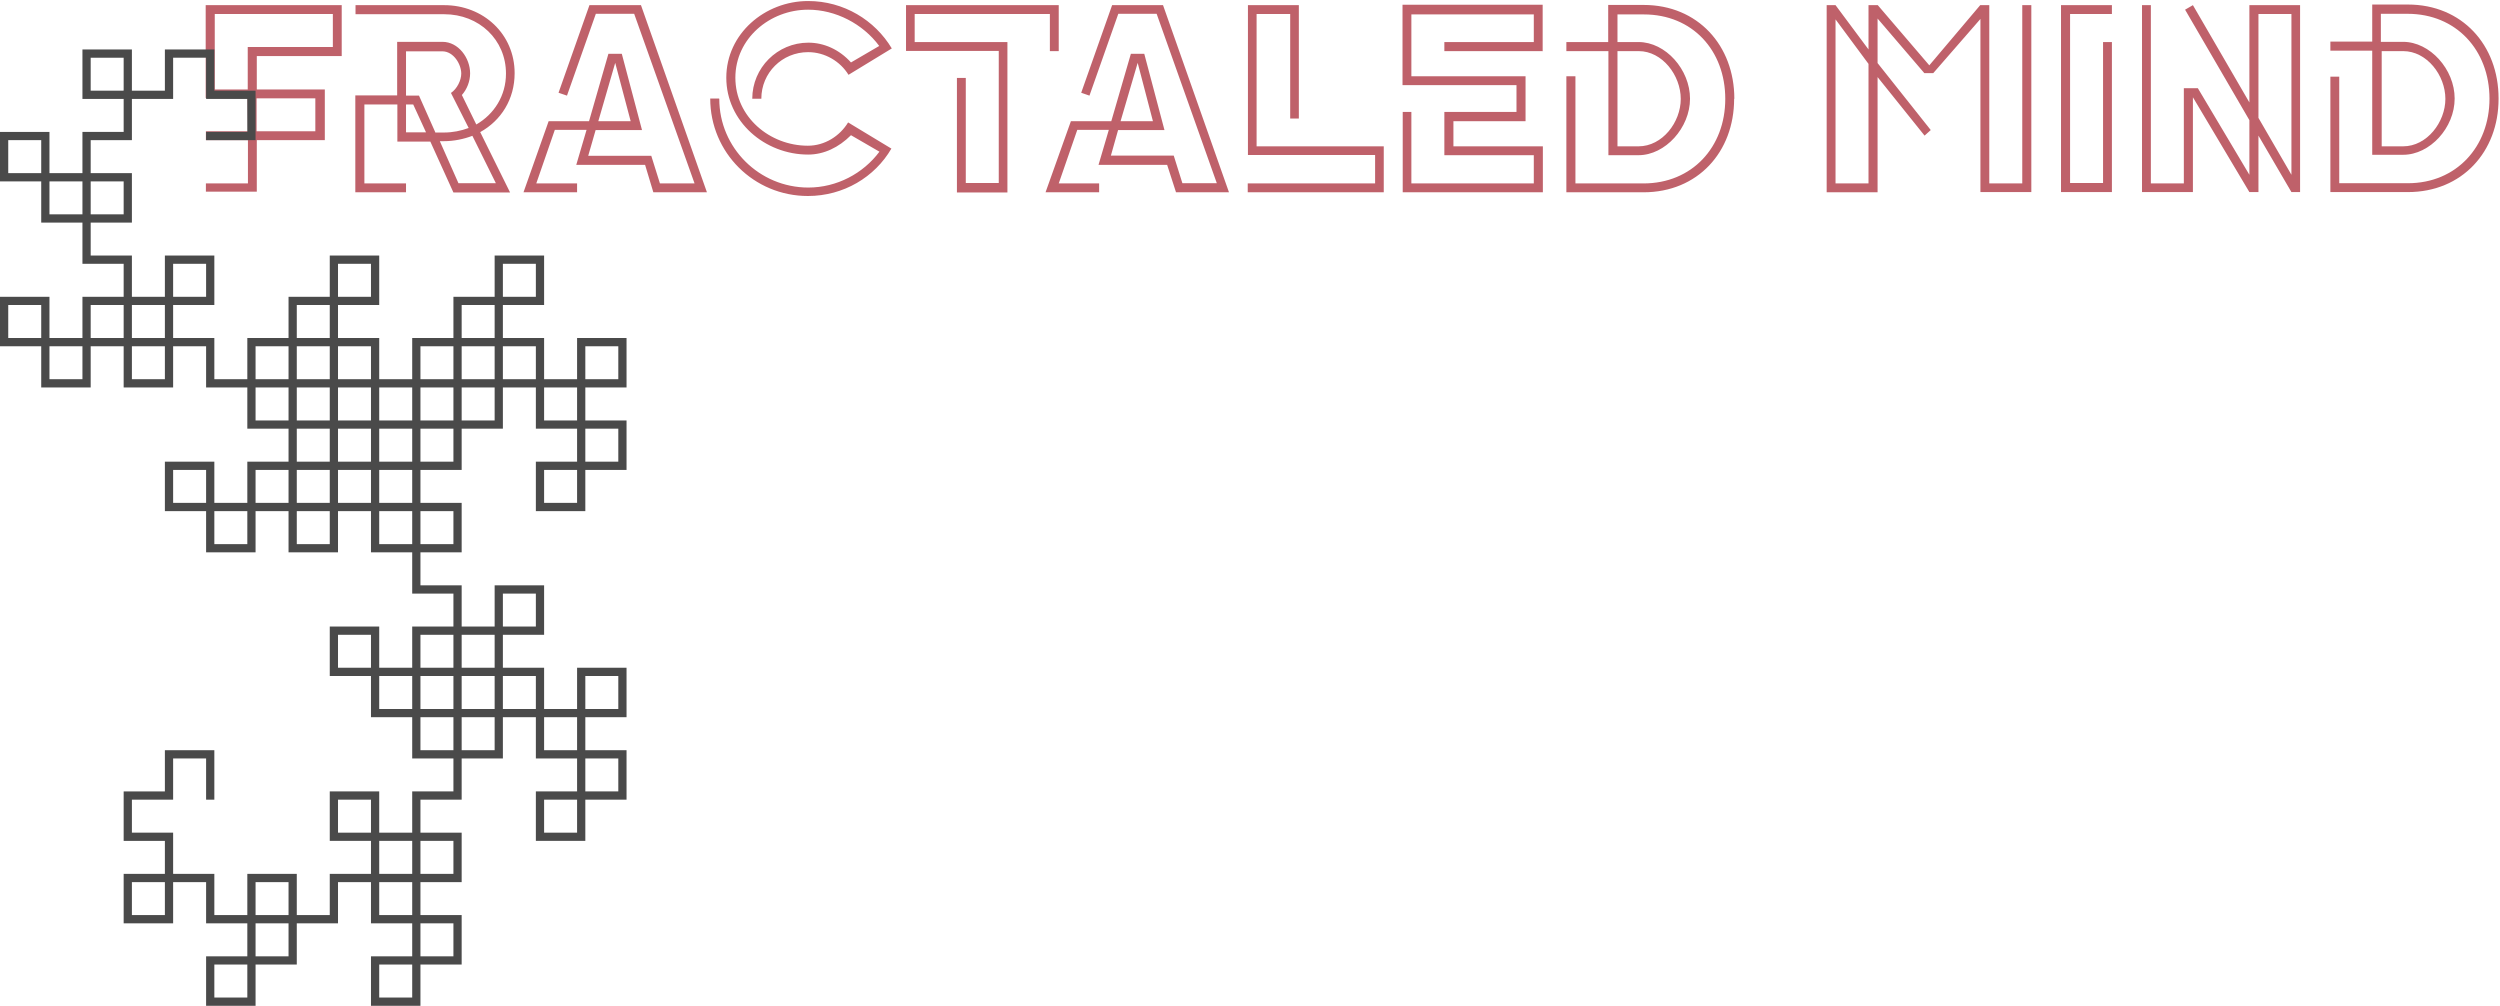 <?xml version="1.0" encoding="UTF-8" standalone="no"?>
<svg width="1213px" height="488px" viewBox="0 0 1213 488" version="1.1" xmlns="http://www.w3.org/2000/svg" xmlns:xlink="http://www.w3.org/1999/xlink">
    <!-- Generator: Sketch 43.2 (39069) - http://www.bohemiancoding.com/sketch -->
    <title>logo</title>
    <desc>Created with Sketch.</desc>
    <defs></defs>
    <g id="Page-1" stroke="none" stroke-width="1" fill="none" fill-rule="evenodd">
        <g id="logo" transform="translate(2, 0)">
            <g id="MIND" transform="translate(884, 2)" fill-rule="nonzero" fill="#BF616A">
                <path d="M25,91.3 L0.3,91.3 L0.3,0.5 L4.6,0.5 L20.6,22 L20.6,0.5 L25.1,0.5 L50.1,29.7 L74.8,0.5 L79.2,0.5 L79.2,87 L95.2,87 L95.2,0.5 L99.6,0.5 L99.6,91.2 L74.9,91.2 L74.9,7.2 L52,33.5 L47.7,33.5 L25,7 L25,28.6 L50.8,61.1 L47.8,63.8 L25,35.4 L25,91.3 Z M20.6,86.9 L20.6,29 L4.6,7.4 L4.6,87 L20.6,87 L20.6,86.9 Z M134.4,87 L134.4,18.4 L138.7,18.4 L138.7,91.2 L114,91.2 L114,0.5 L138.7,0.5 L138.7,4.8 L118.4,4.8 L118.4,86.8 L134.4,86.8 L134.4,87 Z M225.8,91.2 L209.8,63.8 L209.8,91.2 L205.4,91.2 L178,45.2 L178,91.2 L153.3,91.2 L153.3,0.5 L157.6,0.5 L157.6,87 L173.6,87 L173.6,40.8 L180.4,40.8 L205.4,82.8 L205.4,56.3 L174.2,2.7 L178,0.5 L205.4,47.7 L205.4,0.5 L230,0.5 L230,91.2 L226,91.2 L225.8,91.2 Z M209.8,55.2 L225.8,82.8 L225.8,4.8 L209.8,4.8 L209.8,55.2 Z M326.3,46 C326.3,71.6 308.6,91.2 282.3,91.2 L244.7,91.2 L244.7,35.2 L249,35.2 L249,86.9 L282.3,86.9 C305.8,86.9 321.9,69.2 321.9,45.9 C321.9,22.3 305.7,4.7 282.2,4.7 L269.2,4.7 L269.2,18.3 L280,18.3 C293,18.3 305,31.6 305,45.8 C305,60 293,73.1 280,73.1 L265,73.1 L265,22.6 L244.7,22.6 L244.7,18.2 L265,18.2 L265,0.2 L282.3,0.2 C308.6,0.2 326.3,19.9 326.3,45.7 L326.3,46 Z M269.3,69 L280,69 C291.6,69 300.5,57.2 300.5,46 C300.5,34.5 291.5,22.8 280,22.8 L269.6,22.8 L269.6,69 L269.3,69 Z" id="Shape"></path>
            </g>
            <g id="RACTELED" transform="translate(170, 0)" fill-rule="nonzero" fill="#BF616A">
                <path d="M0.4,93.3 L0.4,46.3 L20.7,46.3 L20.7,20.3 L42.7,20.3 C50.4,20.3 56.1,28.1 56.1,35.6 C56.1,39.4 54.6,43.3 52.1,46.1 L59.1,60.4 C67.8,55.4 73.5,46.4 73.5,35.7 C73.5,19.3 60.5,6.9 43.5,6.9 L0.5,6.9 L0.5,2.5 L43.5,2.5 C62.5,2.5 77.7,16.5 77.7,35.5 C77.7,48.2 71.1,58.5 61,64.1 L75.5,93.4 L48,93.4 L36.8,68.7 L20.8,68.7 L20.8,50.7 L4.8,50.7 L4.8,89 L25,89 L25,93.3 L0.4,93.3 Z M39.4,64.3 L43.4,64.3 C47.6,64.3 51.6,63.5 55.4,62.1 L46.8,45.1 C49.8,43.1 51.8,38.9 51.8,35.7 C51.8,31.2 48.1,24.9 42.6,24.9 L25,24.9 L25,46.4 L31.3,46.4 L39.3,64.4 L39.4,64.3 Z M28.4,50.7 L25,50.7 L25,64.2 L34.7,64.2 L28.5,50.7 L28.4,50.7 Z M50.4,88.9 L68.6,88.9 L57.2,65.9 C53,67.5 48.2,68.5 43.4,68.5 L41.4,68.5 L50.4,88.8 L50.4,88.9 Z M107.6,80 L112.6,63 L97.2,63 L88.2,89 L108,89 L108,93.3 L82,93.3 L94.2,58.8 L113.8,58.8 L123.2,26.1 L129.7,26.1 L139.5,63.1 L117,63.1 L113.4,75.6 L144,75.6 L148.2,89 L165,89 L135.7,6.7 L117.1,6.7 L103.1,46.4 L99,45 L114,2.5 L139,2.5 L171,93.3 L145,93.3 L141,80 L107.6,80 Z M118.3,58.8 L134,58.8 L126.5,30.5 L118.3,58.8 Z M177,48 C177,71.7 196.4,91 220.2,91 C234,91 246.8,84.2 254.7,73.6 L240.9,65.6 C234.9,71.6 227.7,75 220.1,75 C199.1,75 180.4,59 180.4,37.7 C180.4,16.4 199.1,0.5 220.1,0.5 C237.4,0.5 252.5,9.8 260.7,23.5 L239.7,36.3 C235.7,29.8 228.3,25.3 220.1,25.3 C207.5,25.3 197.4,35.3 197.4,47.9 L193,47.9 C193,32.9 205.2,20.7 220.2,20.7 C227.8,20.7 235.2,24 240.9,30.3 L254.6,22.3 C246.6,11.5 233.4,4.7 220.1,4.7 C201.5,4.7 184.8,18.7 184.8,37.7 C184.8,56.7 201.4,70.7 220,70.7 C228.2,70.7 235.5,66 239.5,59.4 L260.5,72.1 C252.5,85.9 237.3,95.1 220,95.1 C193.8,95.1 172.6,74.1 172.6,47.8 L176.9,47.8 L177,48 Z M341.7,2.5 L341.7,24.8 L337.4,24.8 L337.4,6.8 L271.8,6.8 L271.8,20.4 L316.8,20.4 L316.8,93.4 L292.3,93.4 L292.3,37.8 L296.6,37.8 L296.6,88.8 L312.6,88.8 L312.6,24.7 L267.6,24.7 L267.6,2.5 L341.6,2.5 L341.7,2.5 Z M361,80 L366,63 L350.7,63 L341.7,89 L361.3,89 L361.3,93.3 L335.3,93.3 L347.6,58.8 L367.2,58.8 L376.7,26.1 L383.2,26.1 L393,63.1 L370.5,63.1 L367,75.5 L397.5,75.5 L401.7,88.9 L418.4,88.9 L389.2,6.7 L370.6,6.7 L356.6,46.4 L352.6,45 L367.6,2.5 L392.3,2.5 L424.3,93.3 L398.6,93.3 L394.3,80 L361,80 Z M371.7,58.8 L387.4,58.8 L380,30.5 L371.7,58.8 Z M433.5,75.3 L433.5,2.5 L458.2,2.5 L458.2,57.5 L454,57.5 L454,6.8 L437.7,6.8 L437.7,71 L499.4,71 L499.4,93.3 L433.4,93.3 L433.4,89 L495.2,89 L495.2,75.2 L433.5,75.2 L433.5,75.3 Z M576.6,24.8 L528.8,24.8 L528.8,20.4 L572.2,20.4 L572.2,7 L512.8,7 L512.8,37 L568.2,37 L568.2,58.8 L533.2,58.8 L533.2,71 L576.6,71 L576.6,93.3 L508.6,93.3 L508.6,54.3 L512.8,54.3 L512.8,89 L572.2,89 L572.2,75.3 L528.8,75.3 L528.8,54.3 L563.8,54.3 L563.8,41.3 L508.5,41.3 L508.5,2.3 L576.5,2.3 L576.5,25 L576.6,24.8 Z M669.4,48 C669.4,73.7 651.8,93.3 625.4,93.3 L588,93.3 L588,37 L592.4,37 L592.4,89 L625.4,89 C649,89 665.1,71.4 665.1,48 C665.1,24.4 649.1,7 625.6,7 L612.8,7 L612.8,20.4 L623,20.4 C636.2,20.4 648,33.8 648,47.9 C648,62 636,75.3 623,75.3 L608.4,75.3 L608.4,24.8 L588,24.8 L588,20.4 L608.3,20.4 L608.3,2.4 L625.5,2.4 C651.8,2.4 669.5,22.1 669.5,47.9 L669.4,48 Z M612.7,71 L623,71 C634.6,71 643.5,59.3 643.5,48 C643.5,36.5 634.5,24.8 623.1,24.8 L612.8,24.8 L612.8,71 L612.7,71 Z" id="Shape"></path>
            </g>
            <path d="M163.8,27.2 L163.8,2.5 L97.8,2.5 L97.8,47.5 L118.1,47.7 L118.3,63.7 L97.9,63.7 L97.9,68 L118.3,68 L118.3,89 L97.9,89 L97.9,93 L122.6,93 L122.6,68 L155.6,68 L155.6,43.4 L122.6,43.4 L122.6,27.2 L163.9,27.2 L163.8,27.2 Z M151,47.7 L151,63.7 L122.5,63.7 L122.5,47.7 L151,47.7 Z M118.2,23 L118.2,43.4 L102.2,43.4 L102.2,6.8 L159.5,6.8 L159.5,22.8 L118.2,22.8 L118.2,23 Z" id="F" fill="#BF616A" fill-rule="nonzero"></path>
            <g id="fractal" transform="translate(0, 26)" stroke="#4A4A4A" stroke-width="4">
                <polygon id="bottom-path" stroke-linecap="round" points="40 20 40 -2.84217094e-14 60 -2.84217094e-14 60 20"></polygon>
                <path d="M160,380 L160,360 L180,360 L180,380 L160,380 Z M180,400 L180,380 L200,380 L200,400 L180,400 Z M200,400 L200,380 L220,380 L220,400 L200,400 Z M200,440 L200,420 L220,420 L220,440 L200,440 Z M180,420 L180,400 L200,400 L200,420 L180,420 Z M180,460 L180,440 L200,440 L200,460 L180,460 Z" id="Combined-Shape" stroke-linecap="round"></path>
                <path d="M100,460 L100,440 L120,440 L120,460 L100,460 Z M120,440 L120,420 L140,420 L140,440 L120,440 Z M120,420 L120,400 L140,400 L140,420 L120,420 Z" id="Combined-Shape" stroke-linecap="round"></path>
                <polygon id="bottom-path" stroke-linecap="round" points="60 420 60 400 80 400 80 420"></polygon>
                <path d="M200,300 L200,280 L220,280 L220,300 L200,300 Z M160,300 L160,280 L180,280 L180,300 L160,300 Z M180,320 L180,300 L200,300 L200,320 L180,320 Z M200,320 L200,300 L220,300 L220,320 L200,320 Z M200,340 L200,320 L220,320 L220,340 L200,340 Z M220,340 L220,320 L240,320 L240,340 L220,340 Z M220,320 L220,300 L240,300 L240,320 L220,320 Z M240,320 L240,300 L260,300 L260,320 L240,320 Z M240,280 L240,260 L260,260 L260,280 L240,280 Z M220,300 L220,280 L240,280 L240,300 L220,300 Z M280,320 L280,300 L300,300 L300,320 L280,320 Z M280,360 L280,340 L300,340 L300,360 L280,360 Z M260,380 L260,360 L280,360 L280,380 L260,380 Z M260,340 L260,320 L280,320 L280,340 L260,340 Z" id="Combined-Shape" stroke-linecap="round"></path>
                <path d="M0,60 L0,40 L20,40 L20,60 L0,60 Z M20,80 L20,60 L40,60 L40,80 L20,80 Z M40,80 L40,60 L60,60 L60,80 L40,80 Z" id="Combined-Shape" stroke-linecap="round"></path>
                <path d="M80,120 L80,100 L100,100 L100,120 L80,120 Z M60,140 L60,120 L80,120 L80,140 L60,140 Z M40,140 L40,120 L60,120 L60,140 L40,140 Z M0,140 L0,120 L20,120 L20,140 L0,140 Z M20,160 L20,140 L40,140 L40,160 L20,160 Z M60,160 L60,140 L80,140 L80,160 L60,160 Z" id="Combined-Shape" stroke-linecap="round"></path>
                <path d="M120,160 L120,140 L140,140 L140,160 L120,160 Z M140,160 L140,140 L160,140 L160,160 L140,160 Z M160,160 L160,140 L180,140 L180,160 L160,160 Z M160,120 L160,100 L180,100 L180,120 L160,120 Z M140,140 L140,120 L160,120 L160,140 L140,140 Z M120,180 L120,160 L140,160 L140,180 L120,180 Z M140,180 L140,160 L160,160 L160,180 L140,180 Z M160,180 L160,160 L180,160 L180,180 L160,180 Z M180,180 L180,160 L200,160 L200,180 L180,180 Z M200,180 L200,160 L220,160 L220,180 L200,180 Z M200,160 L200,140 L220,140 L220,160 L200,160 Z M200,200 L200,180 L220,180 L220,200 L200,200 Z M180,200 L180,180 L200,180 L200,200 L180,200 Z M160,200 L160,180 L180,180 L180,200 L160,200 Z M140,200 L140,180 L160,180 L160,200 L140,200 Z M120,220 L120,200 L140,200 L140,220 L120,220 Z M140,220 L140,200 L160,200 L160,220 L140,220 Z M160,220 L160,200 L180,200 L180,220 L160,220 Z M180,220 L180,200 L200,200 L200,220 L180,220 Z M180,240 L180,220 L200,220 L200,240 L180,240 Z M200,240 L200,220 L220,220 L220,240 L200,240 Z M140,240 L140,220 L160,220 L160,240 L140,240 Z M100,240 L100,220 L120,220 L120,240 L100,240 Z M80,220 L80,200 L100,200 L100,220 L80,220 Z M220,180 L220,160 L240,160 L240,180 L220,180 Z M220,160 L220,140 L240,140 L240,160 L220,160 Z M240,160 L240,140 L260,140 L260,160 L240,160 Z M240,120 L240,100 L260,100 L260,120 L240,120 Z M220,140 L220,120 L240,120 L240,140 L220,140 Z M280,160 L280,140 L300,140 L300,160 L280,160 Z M280,200 L280,180 L300,180 L300,200 L280,200 Z M260,220 L260,200 L280,200 L280,220 L260,220 Z M260,180 L260,160 L280,160 L280,180 L260,180 Z" id="Combined-Shape" stroke-linecap="round"></path>
                <polyline id="Path-2" stroke-linecap="round" points="220 340 220 360 200 360 200 380"></polyline>
                <polyline id="Path-2" stroke-linecap="round" transform="translate(210, 260) scale(-1, 1) translate(-210, -260) " points="220 240 220 260 200 260 200 280"></polyline>
                <polyline id="Path-2" stroke-linecap="round" transform="translate(160, 410) scale(-1, 1) rotate(90) translate(-160, -410) " points="170 390 170 410 150 410 150 430"></polyline>
                <polyline id="Path-2" stroke-linecap="round" transform="translate(100, 150) rotate(90) translate(-100, -150) " points="110 130 110 150 90 150 90 170"></polyline>
                <polyline id="Path-2" stroke-linecap="round" transform="translate(50, 100) scale(-1, 1) translate(-50, -100) " points="60 80 60 100 40 100 40 120"></polyline>
                <polyline id="Path-2" points="40 60 40 40 60 40 60 20 80 20 80 3.55271368e-15 100 0 100 20 120 20 120 40 98 40"></polyline>
                <polyline id="Path-2" stroke-linecap="round" transform="translate(100, 410) rotate(90) translate(-100, -410) " points="110 390 110 410 90 410 90 430"></polyline>
                <polyline id="Path-2" points="100 362 100 340 80 340 80 360 60 360 60 380 80 380 80 400"></polyline>
            </g>
        </g>
    </g>
</svg>
